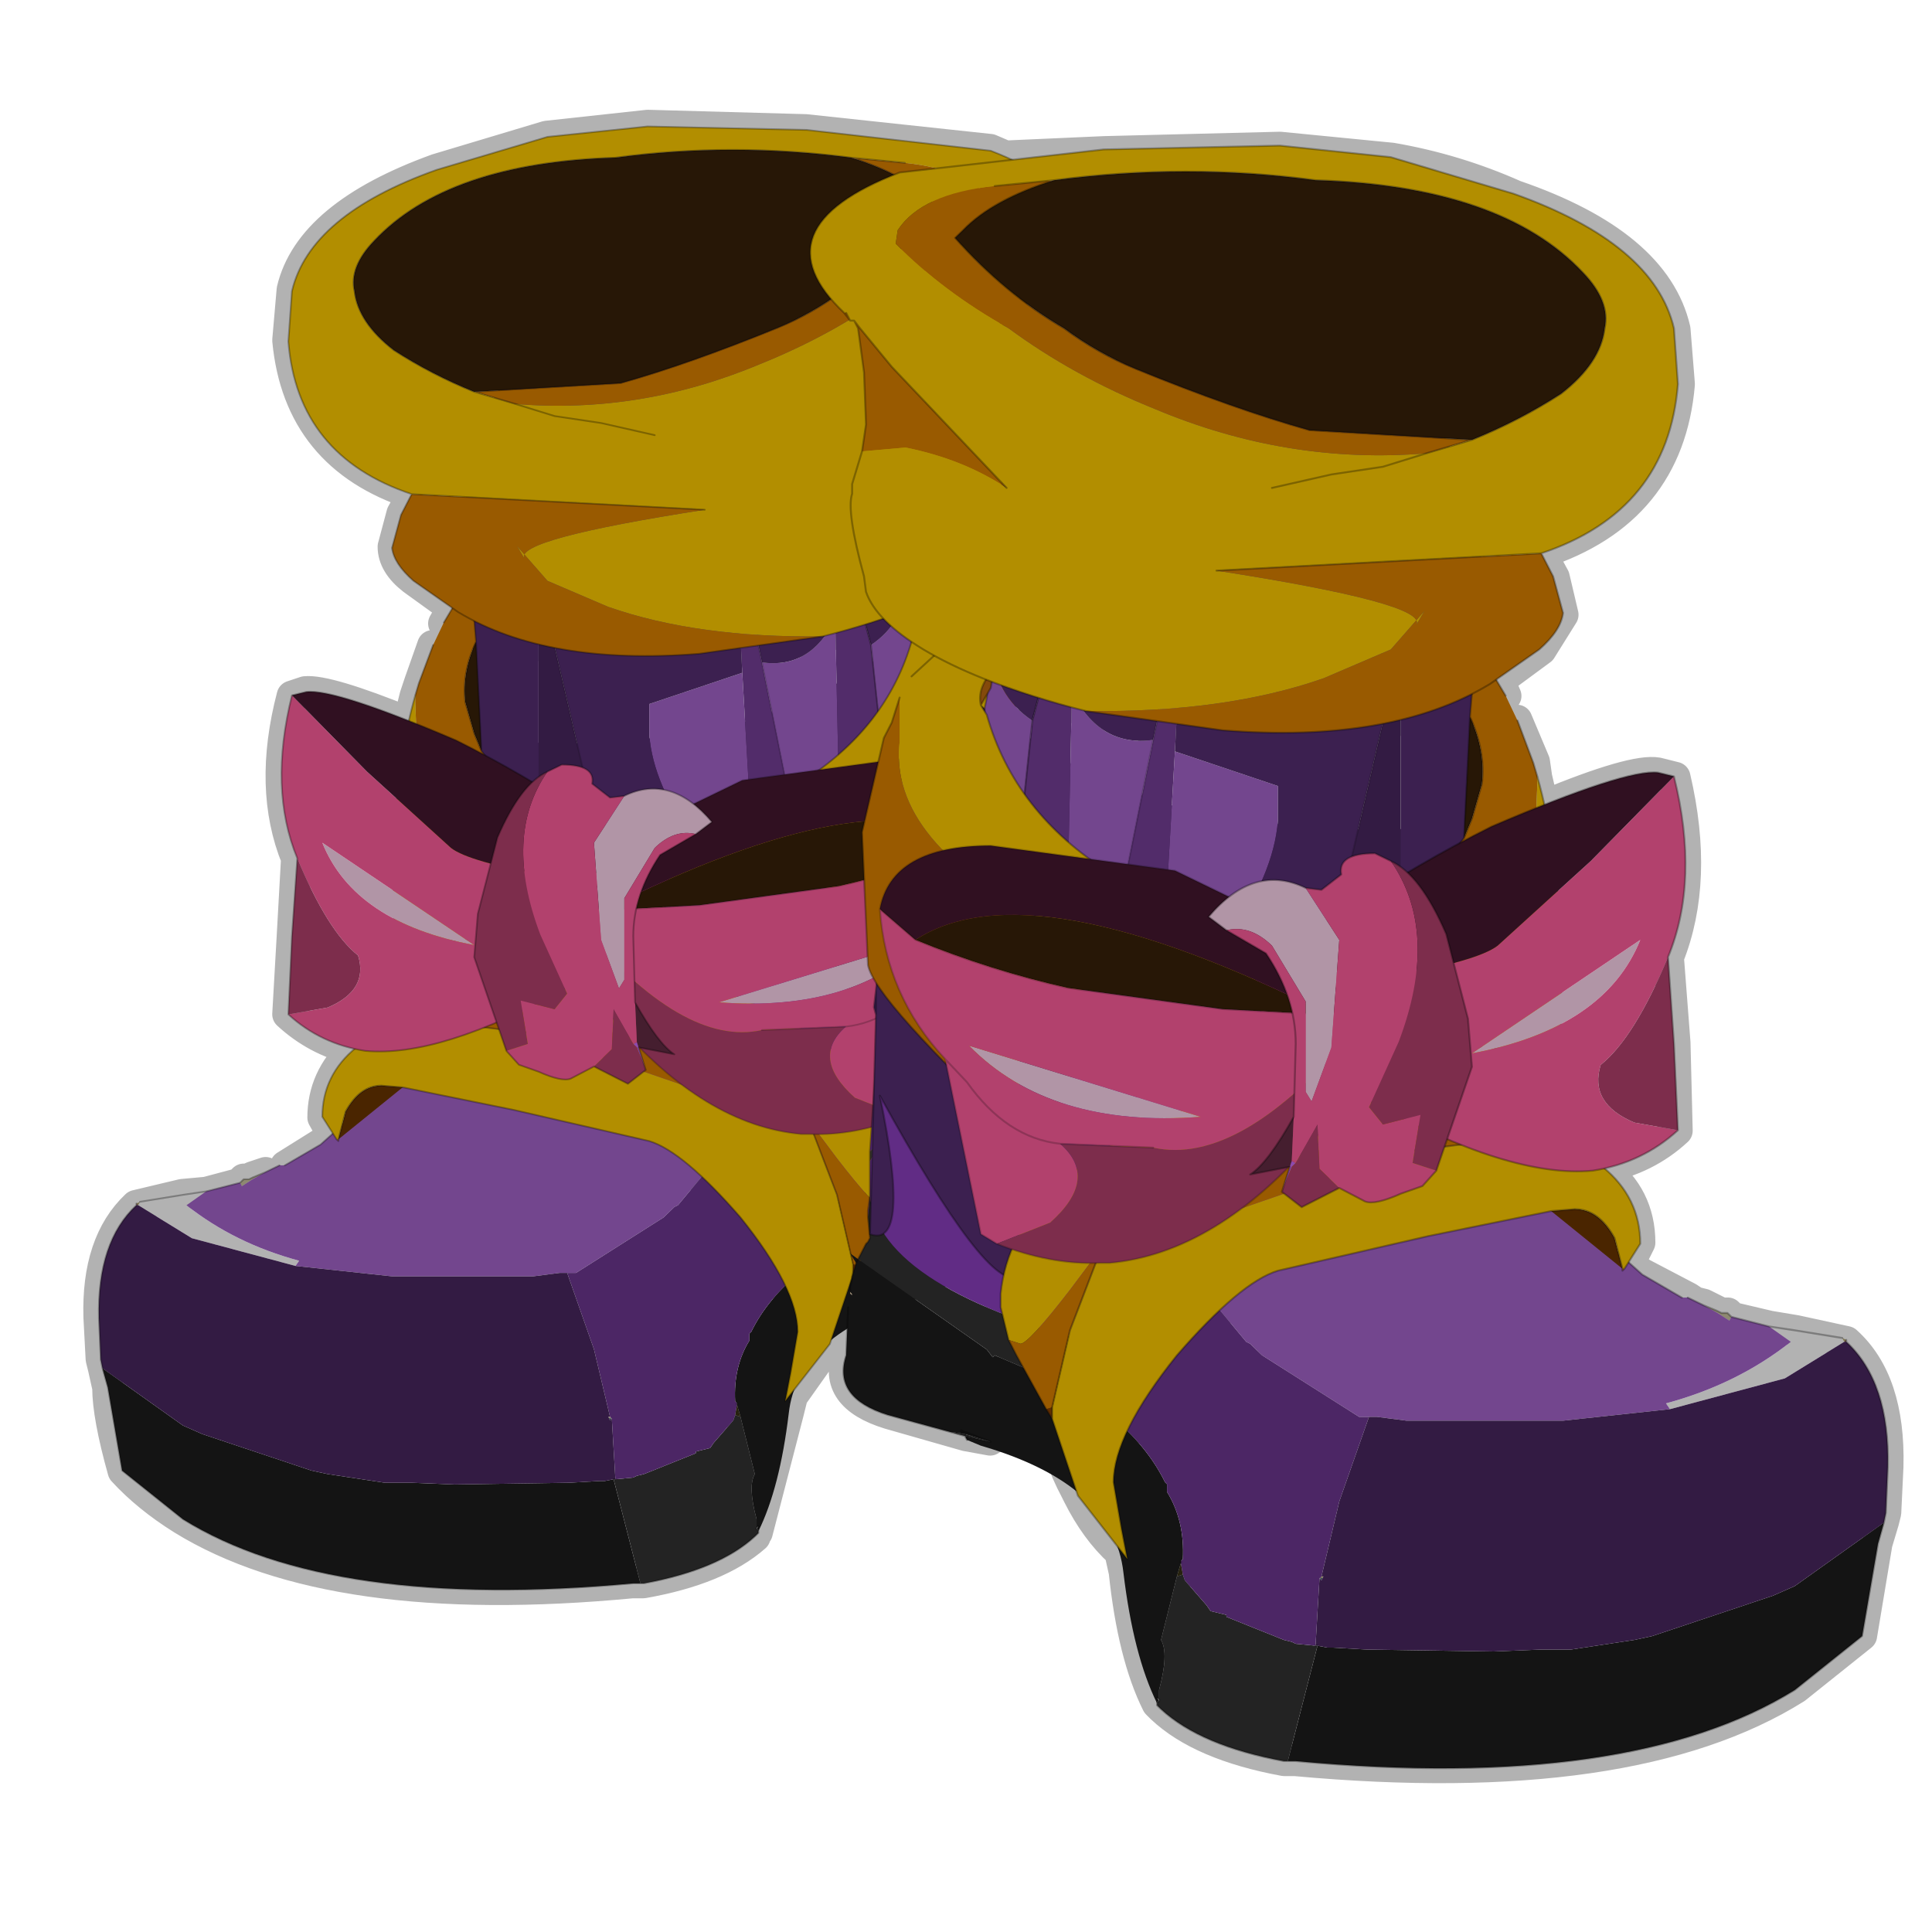 <?xml version="1.0" encoding="UTF-8" standalone="no"?>
<svg xmlns:xlink="http://www.w3.org/1999/xlink" height="440.0px" width="440.0px" xmlns="http://www.w3.org/2000/svg">
  <g transform="matrix(10.0, 0.0, 0.0, 10.0, 0.0, 0.0)">
    <use height="44.0" transform="matrix(1.0, 0.0, 0.0, 1.0, 0.0, 0.0)" width="44.0" xlink:href="#shape0"/>
    <use height="42.25" transform="matrix(0.814, 0.0, 0.0, 0.79, 2.253, 2.84)" width="27.2" xlink:href="#sprite0"/>
    <use height="42.25" transform="matrix(-0.902, 0.0, 0.0, 0.876, 42.994, 3.272)" width="27.2" xlink:href="#sprite0"/>
  </g>
  <defs>
    <g id="shape0" transform="matrix(1.0, 0.0, 0.0, 1.0, 0.0, 0.0)">
      <path d="M44.0 44.0 L0.0 44.0 0.0 0.0 44.0 0.0 44.0 44.0" fill="#43adca" fill-opacity="0.0" fill-rule="evenodd" stroke="none"/>
      <path d="M22.7 4.25 L23.95 4.15 24.05 4.15 Q27.05 3.75 30.0 4.15 34.2 4.25 36.05 6.25 36.7 6.9 36.55 7.5 36.45 8.3 35.55 9.0 34.65 9.6 33.55 10.05 L33.05 10.2 32.5 10.35 31.5 10.65 30.35 10.85 29.0 11.15 M24.05 4.15 L23.95 4.2 Q23.2 4.4 22.65 4.75 L21.95 5.25 21.8 5.45 21.9 5.55 23.25 6.8 23.35 6.9 24.25 7.5 25.9 8.4 26.4 8.6 27.0 8.85 29.85 9.8 33.0 10.1 33.55 10.05 M22.95 11.15 L21.35 9.4 21.1 9.1 20.35 8.4 19.6 7.5 19.5 7.3 19.55 7.5 19.7 8.5 19.75 9.7 19.65 10.3 19.45 11.05 19.45 11.25 Q19.3 11.65 19.7 13.15 L19.75 13.5 20.1 14.1 20.3 14.3 20.75 14.6 21.05 14.8 21.25 14.9 22.4 15.45 22.45 15.5 22.6 15.55 22.8 15.6 23.65 15.9 24.4 16.1 24.7 16.2 24.75 16.2 26.35 16.5 26.8 16.55 27.85 16.65 31.5 16.5 31.9 16.4 33.55 15.85 33.95 15.6 34.15 15.5 35.1 14.8 35.6 14.0 35.4 13.15 35.1 12.6 33.75 12.95 Q31.9 13.15 27.75 13.0 M10.1 14.2 L10.3 13.85 9.4 13.2 Q8.95 12.85 8.95 12.45 L9.15 11.7 9.4 11.25 Q6.8 10.4 6.55 7.75 L6.65 6.6 Q7.05 4.9 9.95 3.85 L12.45 3.1 14.75 2.85 18.35 2.95 22.55 3.4 22.9 3.55 25.15 3.45 29.15 3.35 31.7 3.6 Q33.15 3.85 34.5 4.45 37.7 5.55 38.15 7.5 L38.25 8.75 Q38.0 11.65 35.1 12.6 M37.75 17.6 Q37.2 17.5 35.15 18.35 L35.0 18.4 34.0 18.8 33.35 19.15 32.1 19.9 32.95 21.2 33.25 21.95 33.45 23.15 33.5 24.3 33.0 25.95 33.25 26.05 Q35.05 26.75 36.3 26.65 L36.5 26.6 Q37.5 26.4 38.2 25.75 L38.15 23.75 38.0 21.8 Q38.7 20.05 38.15 17.7 L37.75 17.6 M35.15 18.35 L35.0 17.7 34.95 17.35 34.55 16.4 M33.55 15.85 L33.5 16.3 33.6 16.45 Q33.85 17.15 33.75 17.85 L33.55 18.65 33.4 19.05 33.35 19.1 33.35 19.15 M34.3 15.85 L34.15 15.5 M33.5 16.3 L33.35 19.1 M33.0 25.95 L32.95 26.1 33.05 26.05 33.25 26.05 M32.1 19.9 L31.9 19.75 31.7 19.6 31.35 19.4 30.85 19.5 Q30.45 19.6 30.5 19.85 L30.1 20.2 29.75 20.2 28.75 20.05 Q28.35 20.1 27.95 20.4 L27.5 20.85 27.9 21.2 28.8 21.75 29.3 22.65 29.45 23.1 29.55 23.75 29.6 24.8 29.5 25.4 28.45 26.7 29.35 26.55 29.3 26.95 29.3 27.05 29.25 27.1 29.35 27.15 29.7 27.45 30.5 27.0 31.1 27.35 31.9 27.15 32.4 26.95 32.7 26.65 32.95 26.1 M26.8 35.9 L26.45 37.35 26.4 38.45 26.4 38.7 26.4 38.75 26.35 38.75 26.35 38.8 26.45 38.9 Q27.35 39.75 29.25 40.1 L29.35 40.1 29.5 40.1 Q37.15 40.8 40.9 38.45 L42.4 37.25 42.75 35.15 42.9 34.65 42.95 34.45 43.0 33.4 Q43.05 31.45 42.05 30.55 L40.9 30.3 40.3 30.2 39.45 30.0 39.35 29.9 39.2 29.9 39.1 29.85 38.8 29.7 38.6 29.65 38.45 29.55 37.4 29.0 37.1 28.8 37.0 28.9 36.95 28.95 36.95 28.9 36.95 28.7 36.75 28.2 Q36.4 27.6 35.85 27.55 L35.35 27.6 32.55 28.15 29.1 28.95 Q28.55 29.1 27.75 29.9 L26.8 30.9 25.7 32.55 Q25.35 33.25 25.35 33.8 L25.55 34.85 25.7 35.5 25.5 35.35 25.6 35.8 Q25.8 37.7 26.35 38.8 M36.5 26.6 Q37.35 27.25 37.35 28.3 L37.1 28.8 M14.9 9.9 L13.7 9.65 12.65 9.45 11.75 9.2 11.25 9.05 10.8 8.9 8.95 7.95 Q8.15 7.35 8.1 6.6 7.95 6.05 8.55 5.5 10.2 3.7 14.0 3.6 16.65 3.25 19.4 3.6 L20.65 3.9 21.1 3.8 22.9 3.55 M19.4 3.6 L20.4 4.0 20.5 3.95 20.65 3.9 M19.4 7.3 L19.35 7.25 19.4 7.3 19.5 7.3 M20.4 4.0 Q17.55 5.1 18.95 6.8 L19.25 7.15 19.35 7.25 M18.95 6.8 L17.7 7.45 17.2 7.65 16.7 7.85 14.15 8.7 11.3 8.95 10.8 8.9 M12.25 14.7 L10.8 14.15 10.85 14.6 10.95 16.7 10.95 17.1 11.0 17.15 12.15 17.8 12.25 17.75 12.45 17.6 Q12.6 17.4 12.8 17.45 L13.25 17.5 12.65 14.75 12.25 14.7 M12.65 14.75 L15.95 14.9 16.9 14.85 17.3 14.8 18.75 14.5 18.8 14.5 19.0 14.45 19.75 14.25 20.1 14.1 M17.3 14.8 L17.85 17.55 18.9 17.4 19.1 17.2 20.0 16.2 19.85 14.7 19.75 14.25 M21.25 14.9 L20.75 15.4 M20.5 15.9 L20.3 16.45 20.15 16.8 20.05 17.25 20.5 17.25 20.7 17.25 Q22.7 17.25 22.95 18.55 L22.9 19.25 24.6 19.4 24.35 19.2 23.35 18.05 Q22.75 17.25 22.5 16.25 L22.45 16.2 22.35 16.05 22.45 15.5 M17.35 23.45 L18.5 23.6 19.25 23.4 19.4 23.4 19.95 23.2 20.4 22.95 20.6 22.75 20.3 22.05 20.2 21.65 20.05 20.7 Q20.15 20.15 20.5 19.85 L19.6 20.1 19.1 20.2 18.85 20.25 15.9 20.6 15.15 20.7 14.5 20.75 14.4 21.35 14.4 22.3 14.5 22.85 15.3 24.0 14.55 23.85 15.5 24.7 Q16.85 25.7 18.25 25.85 L18.45 25.85 18.5 25.85 18.6 25.85 19.85 25.65 19.9 25.65 20.2 25.6 20.4 25.55 20.55 25.45 Q20.65 25.4 20.9 25.25 L21.2 23.85 21.2 23.7 20.6 22.75 M20.5 19.85 Q21.0 19.35 22.1 19.3 L22.25 19.2 22.95 18.55 M20.05 17.25 L18.9 17.4 M17.85 17.55 L17.05 17.75 16.9 17.75 15.8 18.3 16.2 18.7 15.85 19.0 Q15.5 19.1 15.05 19.5 L14.6 20.3 14.5 20.75 M13.25 17.5 L13.55 17.85 13.9 18.15 14.25 18.1 15.1 18.0 Q15.45 18.05 15.8 18.3 M14.55 23.85 L14.7 24.4 14.3 24.7 13.55 24.3 13.0 24.55 12.25 24.4 Q11.8 24.3 11.8 24.2 L11.55 23.95 11.35 23.45 11.2 23.4 11.1 23.4 Q9.45 24.05 8.3 23.95 L8.05 23.9 Q7.35 24.55 7.35 25.45 L7.6 25.9 7.65 25.95 7.7 25.95 7.7 25.8 7.85 25.3 Q8.2 24.75 8.7 24.75 L9.15 24.75 11.7 25.25 14.8 26.0 16.05 26.9 16.85 27.75 17.9 29.3 18.15 30.35 18.0 31.3 17.9 31.9 18.05 31.8 18.9 30.6 19.0 30.5 19.3 29.75 19.35 29.45 M20.05 20.7 L20.85 21.4 20.9 21.45 21.05 21.5 21.6 21.7 24.35 22.5 24.65 22.55 27.85 22.95 28.7 23.05 29.45 23.1 M26.25 26.1 L25.05 26.25 24.15 26.05 24.0 26.05 23.4 25.85 22.9 25.55 22.25 24.9 22.05 24.65 21.55 24.1 21.6 24.25 22.35 28.1 22.7 28.3 23.1 28.45 24.85 28.75 25.0 28.75 25.05 28.75 25.3 28.75 Q26.8 28.6 28.25 27.55 L29.35 26.55 M19.85 25.65 L19.8 26.2 19.8 26.25 19.8 26.45 19.8 26.55 19.8 27.2 19.8 27.3 19.8 27.55 19.8 27.7 19.8 28.1 19.85 27.4 19.85 26.4 19.85 26.15 19.9 25.65 M21.2 23.85 L21.6 24.25 M21.55 24.1 L21.2 23.7 M30.85 19.5 L31.5 16.5 M22.5 15.8 L22.35 16.05 22.45 16.15 22.45 16.1 22.5 15.9 22.5 15.8 22.55 15.65 22.6 15.55 M22.45 16.2 L22.45 16.15 M23.35 18.05 L23.5 16.4 23.65 15.9 M22.1 19.3 L22.55 19.25 22.9 19.25 M26.35 16.5 L25.75 19.6 26.65 19.8 26.75 19.8 27.95 20.4 M24.6 19.4 L25.75 19.6 M20.0 16.2 L20.75 14.6 M10.8 14.15 L10.45 13.95 10.3 13.85 M9.4 11.25 L10.65 11.55 Q12.25 11.75 16.05 11.6 M9.85 14.7 L9.55 15.55 9.45 15.85 9.3 16.45 9.45 16.5 10.4 16.85 11.0 17.15 M10.85 14.6 L10.8 14.8 Q10.5 15.4 10.6 16.0 L10.8 16.7 10.95 17.1 M11.1 23.4 L11.3 23.3 10.8 21.8 10.85 20.8 11.1 19.65 11.3 19.0 12.15 17.8 M8.05 23.9 Q7.2 23.7 6.55 23.1 L6.65 21.35 6.75 19.55 Q6.1 17.95 6.65 15.85 L6.95 15.75 Q7.45 15.7 9.3 16.45 M18.05 31.8 L17.95 32.2 17.25 34.9 17.2 34.95 17.2 35.0 Q16.35 35.75 14.65 36.05 L14.6 36.05 14.4 36.05 Q7.55 36.7 4.15 34.6 3.35 34.1 2.8 33.5 2.45 32.25 2.45 31.6 L2.35 31.15 2.3 30.95 2.25 30.0 Q2.2 28.3 3.1 27.45 L4.15 27.2 4.7 27.15 5.45 26.95 5.55 26.85 5.65 26.85 5.75 26.8 6.05 26.7 M11.35 23.45 L11.3 23.3 M6.5 26.55 L7.3 26.05 7.6 25.9 M20.4 25.55 Q22.15 28.6 22.9 29.05 L23.1 28.45 M25.5 35.35 Q24.95 34.85 24.55 34.05 L24.5 33.95 Q24.05 33.1 23.95 32.35 L23.85 32.05 23.25 31.1 23.15 30.9 22.95 30.55 22.8 29.9 22.8 29.8 22.8 29.5 22.9 29.05 M23.95 32.35 L23.95 32.05 24.05 31.4 Q24.1 30.9 24.3 30.45 L24.35 30.3 25.0 28.75 M26.4 38.7 L26.35 38.65 26.4 38.75 M20.2 25.6 Q20.55 27.75 20.15 28.1 L19.8 28.1 19.8 28.2 19.8 28.25 19.75 28.3 19.55 28.65 19.5 28.75 19.5 28.85 19.4 29.05 19.4 28.8 19.4 28.65 19.35 28.25 19.1 27.35 19.05 27.2 18.5 25.85 M19.3 29.75 L19.35 30.25 19.3 30.85 Q18.95 31.8 20.25 32.2 L21.65 32.6 22.0 32.7 22.0 32.65 21.9 32.6 21.9 32.55 22.55 32.8 22.0 32.7 M17.2 34.85 L17.25 34.75 17.2 34.8 17.2 34.85 17.25 34.85 17.25 34.9 M16.85 32.25 L17.2 33.55 Q17.0 33.85 17.2 34.6 L17.2 34.8" fill="none" stroke="#000000" stroke-linecap="round" stroke-linejoin="round" stroke-opacity="0.302" stroke-width="0.7"/>
    </g>
    <g id="sprite0" transform="matrix(1.0, 0.0, 0.0, 1.0, 15.3, 27.1)">
      <use height="42.25" transform="matrix(1.0, 0.0, 0.0, 1.0, -15.3, -27.1)" width="27.2" xlink:href="#shape1"/>
    </g>
    <g id="shape1" transform="matrix(1.0, 0.0, 0.0, 1.0, 15.3, 27.1)">
      <path d="M3.9 -3.85 L4.0 -3.85 3.85 -3.4 3.9 -3.85 M10.4 -0.9 L10.4 -0.85 10.4 -0.65 10.05 -1.25 10.4 -0.9 M6.45 4.75 L6.4 4.75 6.25 4.8 6.45 4.7 6.45 4.75 M-1.0 10.15 L-0.95 10.2 -1.0 10.2 -1.0 10.15" fill="#3e3a35" fill-rule="evenodd" stroke="none"/>
      <path d="M-4.35 -4.1 L-4.5 -4.05 -4.55 -4.15 -4.35 -4.1" fill="#1c3c48" fill-rule="evenodd" stroke="none"/>
      <path d="M10.9 2.75 L10.9 2.8 10.85 2.85 10.85 2.8 10.9 2.75" fill="#a5957e" fill-rule="evenodd" stroke="none"/>
      <path d="M10.7 1.9 L10.9 1.75 10.75 2.0 10.85 2.35 10.85 2.4 10.9 2.6 10.9 2.7 10.9 2.75 10.85 2.8 10.85 2.85 10.9 2.8 10.9 2.95 10.9 3.0 10.95 3.15 11.0 4.4 Q11.35 5.5 9.95 5.95 L8.35 6.4 8.3 6.4 8.0 6.45 8.1 6.4 8.1 6.35 7.35 6.65 8.1 6.35 8.1 6.4 8.0 6.45 7.35 6.65 8.0 6.5 7.95 6.6 7.6 6.75 Q4.25 7.75 4.0 10.05 3.75 12.2 3.15 13.45 L3.15 13.4 3.1 13.4 3.15 13.3 3.1 13.35 3.1 13.1 Q2.85 12.15 3.05 11.8 L2.65 10.15 2.55 9.8 2.55 9.75 2.5 9.7 Q2.45 8.7 2.9 7.95 L2.9 7.75 2.95 7.7 Q3.4 6.75 4.35 5.95 L4.4 5.9 Q5.05 5.35 6.05 4.85 L6.25 4.8 6.4 4.75 6.45 4.75 7.25 4.4 7.3 4.45 7.45 4.25 10.7 1.9 10.75 2.0 10.7 1.9 M-0.15 14.95 L-0.35 14.95 Q-8.8 15.75 -12.95 13.1 L-14.65 11.7 -15.05 9.3 -15.2 8.75 -12.95 10.4 -12.4 10.65 -9.35 11.7 -8.9 11.8 -7.3 12.05 -6.55 12.05 -5.35 12.1 -2.15 12.05 -1.3 12.0 -1.15 12.0 -0.9 11.95 -0.15 14.95" fill="#141414" fill-rule="evenodd" stroke="none"/>
      <path d="M2.55 9.8 L2.65 10.15 2.5 10.1 2.55 9.8" fill="#27220e" fill-rule="evenodd" stroke="none"/>
      <path d="M10.45 0.8 L10.4 1.35 10.45 1.45 10.5 1.5 10.7 1.9 7.45 4.25 7.3 4.45 7.25 4.4 6.45 4.75 6.45 4.7 6.25 4.8 6.05 4.85 Q5.05 5.35 4.4 5.9 L4.2 4.25 4.3 4.2 Q10.15 2.7 10.4 0.25 L10.45 0.8 M8.35 6.4 L8.0 6.5 8.0 6.45 8.0 6.5 7.35 6.65 8.0 6.45 8.3 6.4 8.35 6.4 M3.15 13.45 L3.15 13.5 3.1 13.55 3.05 13.6 Q2.05 14.55 -0.05 14.95 L-0.15 14.95 -0.9 11.95 -0.85 11.95 -0.35 11.9 -0.25 11.85 -0.05 11.8 1.4 11.2 1.4 11.15 1.8 11.05 1.9 10.9 2.45 10.25 2.5 10.1 2.65 10.15 3.05 11.8 Q2.85 12.15 3.1 13.1 L3.1 13.35 3.1 13.4 3.15 13.4 3.15 13.45" fill="#232323" fill-rule="evenodd" stroke="none"/>
      <path d="M-4.5 -4.05 L-4.55 -4.1 -4.55 -4.15 -4.5 -4.05" fill="#8e0000" fill-rule="evenodd" stroke="none"/>
      <path d="M-11.35 3.4 L-11.25 3.3 -11.1 3.3 -11.0 3.25 -10.65 3.1 -11.0 3.3 -11.3 3.5 -11.35 3.4" fill="#8e8971" fill-rule="evenodd" stroke="none"/>
      <path d="M-14.15 3.95 L-12.95 3.75 -12.3 3.65 -12.85 4.05 Q-11.5 5.15 -9.7 5.65 L-9.8 5.8 -12.7 5.0 -14.2 4.05 -14.15 3.95" fill="#b2b2b2" fill-rule="evenodd" stroke="none"/>
      <path d="M-1.05 10.15 L-1.0 10.15 -1.0 10.2 -1.05 10.15" fill="#a89962" fill-rule="evenodd" stroke="none"/>
      <path d="M-0.95 10.2 L-1.0 10.25 -1.05 10.15 -1.0 10.2 -0.95 10.2" fill="#203138" fill-rule="evenodd" stroke="none"/>
      <path d="M-14.25 4.05 L-14.25 4.0 -14.2 4.05 -14.25 4.05" fill="#5a3023" fill-rule="evenodd" stroke="none"/>
      <path d="M-14.25 4.0 L-14.15 3.95 -14.2 4.05 -14.25 4.0" fill="#7e7551" fill-rule="evenodd" stroke="none"/>
      <path d="M-12.3 3.65 L-11.35 3.4 -11.3 3.5 -11.0 3.3 -10.65 3.1 -10.45 3.0 -10.25 2.9 -10.1 2.9 -9.1 2.3 -7.8 1.1 -6.5 -0.55 -6.25 -0.75 Q-5.9 -1.0 -4.35 -4.1 L-4.55 -4.15 -4.25 -5.7 -4.6 -7.2 -1.7 -5.85 4.25 -6.25 2.95 1.8 2.9 1.7 2.8 1.7 0.9 4.05 0.8 4.1 0.5 4.4 -1.95 6.0 -2.2 6.0 -2.4 6.0 -3.15 6.1 -7.1 6.1 -9.8 5.8 -9.7 5.65 Q-11.5 5.15 -12.85 4.05 L-12.3 3.65" fill="#73468e" fill-rule="evenodd" stroke="none"/>
      <path d="M2.95 1.8 L4.3 4.2 4.2 4.25 4.4 5.9 4.35 5.95 Q3.4 6.75 2.95 7.7 L2.9 7.75 2.9 7.95 Q2.45 8.7 2.5 9.7 L2.55 9.75 2.55 9.8 2.5 10.1 2.45 10.25 1.9 10.9 1.8 11.05 1.4 11.15 1.4 11.2 -0.05 11.8 -0.25 11.85 -0.35 11.9 -0.85 11.95 -0.95 10.2 -1.0 10.15 -1.45 8.2 -2.2 6.0 -1.95 6.0 0.5 4.4 0.8 4.1 0.9 4.05 2.8 1.7 2.9 1.7 2.95 1.8" fill="#4c2665" fill-rule="evenodd" stroke="none"/>
      <path d="M-15.2 8.75 L-15.25 8.5 -15.3 7.3 Q-15.35 5.1 -14.25 4.05 L-14.2 4.05 -12.7 5.0 -9.8 5.8 -7.1 6.1 -3.15 6.1 -2.4 6.0 -2.2 6.0 -1.45 8.2 -1.0 10.15 -1.05 10.15 -1.0 10.25 -0.95 10.2 -0.85 11.95 -0.9 11.95 -1.15 12.0 -1.3 12.0 -2.15 12.05 -5.35 12.1 -6.55 12.05 -7.3 12.05 -8.9 11.8 -9.35 11.7 -12.4 10.65 -12.95 10.4 -15.2 8.75" fill="#331b43" fill-rule="evenodd" stroke="none"/>
      <path d="M3.9 -3.85 L3.85 -3.4 4.0 -3.85 3.9 -3.85 M4.25 -6.25 Q8.75 -8.4 9.3 -7.75 L9.4 -7.5 10.2 -3.85 10.4 -0.9 10.05 -1.25 10.4 -0.65 10.4 -0.5 10.4 0.25 10.45 0.65 10.45 0.8 10.4 0.25 Q10.15 2.7 4.3 4.2 L2.95 1.8 4.25 -6.25" fill="#612c85" fill-rule="evenodd" stroke="none"/>
      <path d="M9.3 -7.75 L8.85 -8.8 8.25 -9.95 M9.3 -7.75 L9.4 -7.5 10.2 -3.85 10.4 -0.9 10.4 -0.85 10.4 -0.65 10.4 -0.5 10.4 0.25 10.45 0.65 10.45 0.8 10.4 1.35 10.45 1.45 10.5 1.5 10.7 1.9 M10.75 2.0 L10.85 2.35 10.85 2.4 10.9 2.6 10.9 2.7 M10.95 3.15 L11.0 4.4 Q11.35 5.5 9.95 5.95 L8.35 6.4 8.0 6.5 7.95 6.6 M3.15 13.45 L3.15 13.5 3.1 13.55 3.05 13.6 Q2.05 14.55 -0.05 14.95 L-0.15 14.95 -0.35 14.95 Q-8.8 15.75 -12.95 13.1 L-14.65 11.7 -15.05 9.3 -15.2 8.75 -15.25 8.5 -15.3 7.3 Q-15.35 5.1 -14.25 4.05 L-14.25 4.0 M-14.15 3.95 L-12.95 3.75 -12.3 3.65 -11.35 3.4 -11.25 3.3 -11.1 3.3 -11.0 3.25 -10.65 3.1 -10.45 3.0 -10.25 2.9 M-10.1 2.9 L-9.1 2.3 -7.8 1.1 -6.5 -0.55 -6.25 -0.75 Q-5.9 -1.0 -4.35 -4.1 M-4.55 -4.1 L-4.55 -4.15 -4.25 -5.7 -4.6 -7.2 M10.75 2.0 L10.7 1.9 M2.55 9.75 L2.55 9.8 M3.1 13.35 L3.15 13.3 3.1 13.4 3.15 13.4 3.15 13.45 M-0.85 11.95 L-0.9 11.95 M8.0 6.45 L8.0 6.5 7.35 6.65 8.1 6.35 8.1 6.4 8.0 6.45 M3.1 13.35 L3.1 13.4" fill="none" stroke="#000000" stroke-linecap="round" stroke-linejoin="round" stroke-opacity="0.302" stroke-width="0.05"/>
      <path d="M2.8 -9.95 L3.2 -10.05 4.4 -10.45 5.55 -11.1 7.3 -12.25 Q8.5 -13.2 8.75 -12.8 L9.15 -11.95 9.3 -11.55 9.85 -9.75 9.9 -9.35 10.1 -7.65 10.1 -6.6 10.1 -6.45 10.25 -5.1 10.25 -4.45 10.25 -5.1 10.3 -4.65 10.25 -4.45 10.4 1.25 Q9.35 1.65 10.15 -2.35 7.4 2.8 6.65 2.35 L5.85 1.65 Q5.75 1.4 5.4 1.65 L4.95 1.85 5.1 1.55 5.8 -0.35 5.7 -0.3 Q5.95 -1.45 5.4 -2.7 L3.65 -4.6 Q-2.65 -2.9 -4.1 -5.7 L-4.2 -6.3 -4.4 -7.0 Q-4.75 -7.85 -4.7 -8.25 L-4.75 -8.35 -4.5 -9.4 -4.5 -9.5 -4.35 -9.45 -3.95 -9.4 -2.75 -9.25 -0.85 -9.3 1.35 -9.55 2.8 -9.9 2.8 -9.95" fill="#3c2050" fill-rule="evenodd" stroke="none"/>
      <path d="M10.25 -5.1 L10.1 -6.45 10.1 -6.6 10.1 -7.65 9.9 -9.35 9.85 -9.75 9.3 -11.55 9.15 -11.95 8.75 -12.8 Q8.5 -13.2 7.3 -12.25 L5.55 -11.1 4.4 -10.45 3.2 -10.05 2.8 -9.95 M-4.5 -9.5 L-4.5 -9.4 -4.75 -8.35 -4.7 -8.25 Q-4.75 -7.85 -4.4 -7.0 L-4.2 -6.3 -4.1 -5.7 M4.95 1.85 L5.4 1.65 Q5.75 1.4 5.85 1.65 L6.65 2.35 Q7.4 2.8 10.15 -2.35 9.35 1.65 10.4 1.25 L10.25 -4.45 10.25 -5.1 10.1 -6.6 M10.25 -4.45 L10.3 -4.65 10.25 -5.1 Z" fill="none" stroke="#000000" stroke-linecap="round" stroke-linejoin="round" stroke-opacity="0.302" stroke-width="0.05"/>
      <path d="M7.25 -21.75 L7.15 -21.9 7.25 -21.9 7.25 -21.75" fill="#27220e" fill-rule="evenodd" stroke="none"/>
      <path d="M7.5 -23.7 L8.0 -24.9 7.7 -24.0 7.5 -23.7" fill="#8e8e8e" fill-rule="evenodd" stroke="none"/>
      <path d="M6.3 -12.1 Q7.25 -12.75 7.35 -14.05 L7.45 -12.7 7.5 -12.45 Q7.6 -10.6 6.6 -9.2 L6.3 -12.1 M5.3 -12.85 L5.4 -8.0 4.1 -7.25 3.25 -11.6 Q4.6 -11.4 5.3 -12.85 M1.4 -6.35 Q0.2 -8.1 0.1 -9.5 L0.1 -10.4 2.7 -11.3 2.95 -6.8 1.55 -6.35 1.4 -6.35" fill="#73468e" fill-rule="evenodd" stroke="none"/>
      <path d="M5.2 -16.4 L6.3 -12.1 6.6 -9.2 5.4 -8.0 5.3 -12.85 5.2 -16.4 M2.7 -11.3 L2.5 -15.3 3.25 -11.6 4.1 -7.25 4.05 -7.25 3.3 -6.9 2.95 -6.8 2.7 -11.3" fill="#522c6a" fill-rule="evenodd" stroke="none"/>
      <path d="M6.75 -23.0 L7.25 -21.9 7.15 -21.9 7.25 -21.75 7.25 -21.7 7.05 -18.65 7.35 -14.05 Q7.25 -12.75 6.3 -12.1 L5.2 -16.4 5.3 -22.05 5.2 -16.4 5.3 -12.85 Q4.6 -11.4 3.25 -11.6 L2.5 -15.3 2.55 -15.3 2.45 -20.8 3.3 -21.1 Q4.35 -21.5 5.3 -22.05 L6.25 -22.65 6.75 -23.0 M-5.5 -17.05 L-3.6 -20.35 -3.55 -20.55 0.7 -20.45 2.45 -20.8 2.55 -15.3 2.5 -15.3 2.7 -11.3 0.1 -10.4 0.1 -9.5 Q0.2 -8.1 1.4 -6.35 L0.55 -6.35 0.55 -6.3 0.0 -6.15 -1.2 -6.05 -3.0 -14.05 -3.0 -6.2 -4.45 -6.65 -4.7 -6.75 Q-4.4 -10.25 -5.3 -15.15 -4.65 -16.6 -5.5 -17.05" fill="#3c2050" fill-rule="evenodd" stroke="none"/>
      <path d="M-1.2 -6.05 L-3.0 -6.2 -3.0 -14.05 -1.2 -6.05" fill="#331b43" fill-rule="evenodd" stroke="none"/>
      <path d="M7.25 -21.9 L6.75 -23.0 7.5 -23.7 M5.2 -16.4 L6.3 -12.1 M7.35 -14.05 L7.05 -18.65 7.25 -21.7 7.25 -21.75 M7.25 -21.9 L7.25 -21.75 M6.6 -9.2 Q7.6 -10.6 7.5 -12.45 L7.45 -12.7 7.35 -14.05 M5.4 -8.0 L6.6 -9.2 6.3 -12.1 M-4.7 -6.75 Q-4.4 -10.25 -5.3 -15.15 -4.65 -16.6 -5.5 -17.05 M2.95 -6.8 L3.3 -6.9 4.05 -7.25 M1.55 -6.35 L2.95 -6.8 M4.1 -7.25 L5.4 -8.0" fill="none" stroke="#000000" stroke-linecap="round" stroke-linejoin="round" stroke-opacity="0.302" stroke-width="0.05"/>
      <path d="M5.3 -22.05 L5.2 -16.4 M2.5 -15.3 L2.55 -15.3 2.45 -20.8 M2.5 -15.3 L3.25 -11.6 M4.05 -7.25 L4.1 -7.25 3.25 -11.6 M-1.2 -6.05 L-3.0 -14.05" fill="none" stroke="#000000" stroke-linecap="round" stroke-linejoin="round" stroke-opacity="0.153" stroke-width="0.05"/>
      <path d="M7.6 -12.5 L7.35 -12.95 7.3 -13.25 7.3 -13.4 Q7.7 -12.95 7.6 -12.5" fill="#844a0b" fill-rule="evenodd" stroke="none"/>
      <path d="M-4.75 -12.2 L-4.6 -9.05 -4.8 -9.55 -5.05 -10.45 Q-5.15 -11.3 -4.75 -12.2" fill="#271706" fill-rule="evenodd" stroke="none"/>
      <path d="M9.65 -12.7 L9.85 -12.05 10.05 -11.65 10.6 -9.2 10.45 -5.75 Q10.3 -4.85 6.4 -1.1 7.45 -5.5 3.8 -5.15 L2.35 -4.85 -3.9 -5.0 -4.65 -5.55 -2.95 -5.15 -0.8 -4.95 Q2.25 -4.95 5.85 -6.8 9.95 -8.95 9.65 -11.55 L9.65 -12.7 M-6.45 -10.65 L-6.35 -11.0 -5.95 -12.1 -5.65 -12.75 -4.9 -14.05 -4.75 -12.2 Q-5.15 -11.3 -5.05 -10.45 L-4.8 -9.55 -4.6 -9.05 -3.8 -7.95 Q-3.0 -7.0 -2.2 -6.7 L-1.2 -6.2 -3.95 -6.35 -4.25 -6.45 Q-6.05 -7.1 -6.35 -7.85 L-6.45 -10.45 -6.45 -10.65" fill="#995a00" fill-rule="evenodd" stroke="none"/>
      <path d="M7.3 -13.4 L7.35 -14.6 8.4 -14.15 9.35 -13.25 9.65 -12.7 9.65 -11.55 Q9.95 -8.95 5.85 -6.8 2.25 -4.95 -0.8 -4.95 L-2.95 -5.15 -4.65 -5.55 -3.9 -5.0 Q-3.8 -3.95 -4.9 -2.5 L-6.6 -0.45 -6.9 -2.0 Q-7.4 -7.15 -6.45 -10.65 L-6.45 -10.45 -6.35 -7.85 Q-6.05 -7.1 -4.25 -6.45 L-3.95 -6.35 -1.2 -6.2 Q1.8 -6.35 4.35 -8.15 6.75 -9.7 7.45 -12.25 L7.6 -12.5 Q7.7 -12.95 7.3 -13.4" fill="#b28e00" fill-rule="evenodd" stroke="none"/>
      <path d="M7.3 -13.4 L7.35 -14.6 8.4 -14.15 9.35 -13.25 M9.65 -12.7 L9.85 -12.05 10.05 -11.65 10.6 -9.2 10.45 -5.75 Q10.3 -4.85 6.4 -1.1 7.45 -5.5 3.8 -5.15 L2.35 -4.85 -3.9 -5.0 Q-3.8 -3.95 -4.9 -2.5 L-6.6 -0.45 -6.9 -2.0 Q-7.4 -7.15 -6.45 -10.65 L-6.35 -11.0 -5.95 -12.1 M-5.65 -12.75 L-4.9 -14.05 -4.75 -12.2 -4.6 -9.05 -3.8 -7.95 Q-3.0 -7.0 -2.2 -6.7 L-1.2 -6.2 Q1.8 -6.35 4.35 -8.15 6.75 -9.7 7.45 -12.25 L7.6 -12.5 7.35 -12.95 7.3 -13.25 7.3 -13.4 Q7.7 -12.95 7.6 -12.5 M-4.65 -5.55 L-3.9 -5.0 M-4.75 -12.2 Q-5.15 -11.3 -5.05 -10.45 L-4.8 -9.55 -4.6 -9.05" fill="none" stroke="#000000" stroke-linecap="round" stroke-linejoin="round" stroke-opacity="0.302" stroke-width="0.05"/>
      <path d="M-4.8 -19.4 L-0.7 -19.65 Q1.2 -20.2 3.7 -21.25 4.65 -21.65 5.5 -22.3 7.0 -23.2 8.25 -24.65 L8.05 -24.85 Q7.3 -25.65 5.75 -26.15 L7.25 -26.0 Q9.1 -25.8 9.7 -24.85 L9.75 -24.5 Q8.55 -23.25 6.9 -22.3 5.25 -21.05 3.2 -20.2 -0.15 -18.75 -3.65 -19.05 L-4.8 -19.4 M-6.55 -16.45 L1.65 -16.0 Q-3.65 -15.15 -3.4 -14.6 L-3.6 -14.95 -2.75 -13.95 -1.05 -13.2 Q1.45 -12.3 4.95 -12.35 L1.5 -11.85 Q-2.75 -11.5 -5.25 -13.05 L-6.5 -13.95 Q-7.05 -14.45 -7.1 -14.9 L-6.85 -15.85 -6.55 -16.45 M10.6 -19.1 L9.5 -19.2 Q8.05 -18.9 6.95 -18.15 L9.85 -21.3 10.65 -22.3 10.8 -22.5 10.7 -22.3 10.55 -21.15 10.5 -19.8 10.6 -19.1" fill="#995a00" fill-rule="evenodd" stroke="none"/>
      <path d="M-4.8 -19.4 L-3.65 -19.05 Q-0.15 -18.75 3.2 -20.2 5.25 -21.05 6.9 -22.3 8.55 -23.25 9.75 -24.5 L9.7 -24.85 Q9.1 -25.8 7.25 -26.0 L5.75 -26.15 Q2.4 -26.6 -0.85 -26.15 -5.55 -26.0 -7.6 -23.75 -8.3 -23.0 -8.15 -22.3 -8.05 -21.4 -7.05 -20.6 -6.0 -19.9 -4.8 -19.4 M-6.55 -16.45 Q-9.75 -17.55 -10.0 -20.85 L-9.9 -22.3 Q-9.4 -24.5 -5.85 -25.8 L-2.75 -26.75 0.05 -27.05 4.5 -26.95 9.65 -26.35 Q13.3 -24.9 11.05 -22.7 L11.0 -22.7 10.9 -22.5 10.8 -22.5 10.65 -22.3 9.85 -21.3 6.95 -18.15 Q8.05 -18.9 9.5 -19.2 L10.6 -19.1 10.85 -18.25 10.85 -18.0 Q11.0 -17.55 10.55 -15.85 L10.5 -15.45 Q10.25 -14.7 9.05 -13.95 8.4 -13.55 7.55 -13.2 6.3 -12.7 4.95 -12.35 1.45 -12.3 -1.05 -13.2 L-2.75 -13.95 -3.6 -14.95 -3.4 -14.6 Q-3.65 -15.15 1.65 -16.0 L-6.55 -16.45 M0.25 -18.15 L-1.25 -18.5 -2.55 -18.7 -3.65 -19.05 -2.55 -18.7 -1.25 -18.5 0.25 -18.15" fill="#b28e00" fill-rule="evenodd" stroke="none"/>
      <path d="M5.75 -26.15 Q7.3 -25.65 8.05 -24.85 L8.25 -24.65 Q7.0 -23.2 5.5 -22.3 4.65 -21.65 3.7 -21.25 1.2 -20.2 -0.7 -19.65 L-4.8 -19.4 Q-6.0 -19.9 -7.05 -20.6 -8.05 -21.4 -8.15 -22.3 -8.3 -23.0 -7.6 -23.75 -5.55 -26.0 -0.85 -26.15 2.4 -26.6 5.75 -26.15" fill="#271706" fill-rule="evenodd" stroke="none"/>
      <path d="M5.75 -26.15 Q7.3 -25.65 8.05 -24.85 L8.25 -24.65 Q7.0 -23.2 5.5 -22.3 4.65 -21.65 3.7 -21.25 1.2 -20.2 -0.7 -19.65 L-4.8 -19.4 -3.65 -19.05 -2.55 -18.7 -1.25 -18.5 0.25 -18.15 M7.25 -26.0 L5.75 -26.15 Q2.4 -26.6 -0.85 -26.15 -5.55 -26.0 -7.6 -23.75 -8.3 -23.0 -8.15 -22.3 -8.05 -21.4 -7.05 -20.6 -6.0 -19.9 -4.8 -19.4 M11.05 -22.7 Q13.3 -24.9 9.65 -26.35 L4.5 -26.95 0.05 -27.05 -2.75 -26.75 -5.85 -25.8 Q-9.4 -24.5 -9.9 -22.3 L-10.0 -20.85 Q-9.75 -17.55 -6.55 -16.45 L1.65 -16.0 M4.95 -12.35 Q6.3 -12.7 7.55 -13.2 8.4 -13.55 9.05 -13.95 10.25 -14.7 10.5 -15.45 L10.55 -15.85 Q11.0 -17.55 10.85 -18.0 L10.85 -18.25 10.6 -19.1 10.5 -19.8 10.55 -21.15 10.7 -22.3 10.8 -22.5 10.9 -22.5 11.0 -22.7 M6.95 -18.15 L9.85 -21.3 10.65 -22.3 10.8 -22.5 M11.05 -22.7 L10.9 -22.5 M4.95 -12.35 L1.5 -11.85 Q-2.75 -11.5 -5.25 -13.05 L-6.5 -13.95 Q-7.05 -14.45 -7.1 -14.9 L-6.85 -15.85 -6.55 -16.45" fill="none" stroke="#000000" stroke-linecap="round" stroke-linejoin="round" stroke-opacity="0.302" stroke-width="0.05"/>
      <path d="M-7.35 -2.4 L-7.25 -2.65 -7.25 -2.45 -7.35 -2.4 M-8.05 -0.55 L-8.1 -0.55 -8.05 -0.55" fill="#844a0b" fill-rule="evenodd" stroke="none"/>
      <path d="M-6.8 0.65 L-8.6 2.15 -8.4 1.35 Q-8.0 0.6 -7.4 0.6 L-6.8 0.65" fill="#4a2500" fill-rule="evenodd" stroke="none"/>
      <path d="M5.95 5.8 L5.8 6.05 5.8 5.75 5.95 5.8" fill="#612e00" fill-rule="evenodd" stroke="none"/>
      <path d="M-8.6 2.15 L-8.6 2.2 -8.65 2.15 -8.6 2.15" fill="#9e560d" fill-rule="evenodd" stroke="none"/>
      <path d="M-7.25 -2.45 L-7.25 -2.65 Q-6.6 -3.55 -5.1 -3.6 -1.8 -3.7 2.1 -2.15 6.8 -0.3 7.1 2.8 L7.1 3.15 6.9 4.0 6.6 4.1 Q6.4 4.1 5.35 2.7 L4.55 1.6 5.35 3.75 5.8 5.75 5.8 6.05 5.15 8.05 3.9 9.7 4.05 8.9 4.25 7.7 Q4.25 6.45 2.65 4.4 1.05 2.5 0.1 2.2 L-3.7 1.3 -6.8 0.65 -7.4 0.6 Q-8.0 0.6 -8.4 1.35 L-8.6 2.15 -8.65 2.15 -9.05 1.5 Q-9.05 0.3 -8.1 -0.5 L-8.05 -0.55 Q-7.15 -1.2 -5.9 -1.25 L-4.3 -1.05 -3.15 -0.9 2.2 1.0 2.25 1.0 Q0.1 -0.65 -2.75 -1.7 -5.15 -2.6 -6.4 -2.55 L-7.25 -2.45" fill="#b28e00" fill-rule="evenodd" stroke="none"/>
      <path d="M-7.35 -2.4 L-7.25 -2.45 -6.4 -2.55 Q-5.15 -2.6 -2.75 -1.7 0.1 -0.65 2.25 1.0 L2.2 1.0 -3.15 -0.9 -4.3 -1.05 -5.9 -1.25 Q-7.15 -1.2 -8.05 -0.55 L-8.1 -0.55 -7.35 -2.4 M6.9 4.0 L6.7 4.4 5.95 5.8 5.8 5.75 5.35 3.75 4.55 1.6 5.35 2.7 Q6.4 4.1 6.6 4.1 L6.9 4.0" fill="#995a00" fill-rule="evenodd" stroke="none"/>
      <path d="M-7.25 -2.65 L-7.35 -2.4 M-7.25 -2.65 Q-6.6 -3.55 -5.1 -3.6 -1.8 -3.7 2.1 -2.15 6.8 -0.3 7.1 2.8 L7.1 3.15 6.9 4.0 6.7 4.4 5.95 5.8 5.8 6.05 5.15 8.05 3.9 9.7 4.05 8.9 4.25 7.7 Q4.25 6.45 2.65 4.4 1.05 2.5 0.1 2.2 L-3.7 1.3 -6.8 0.65 M-8.6 2.15 L-8.6 2.2 -8.65 2.15 -9.05 1.5 Q-9.05 0.3 -8.1 -0.5 L-8.1 -0.55 -7.35 -2.4 M-8.05 -0.55 L-8.1 -0.5 M-3.15 -0.9 L-4.3 -1.05 -5.9 -1.25 Q-7.15 -1.2 -8.05 -0.55 M-8.6 2.15 L-8.4 1.35 Q-8.0 0.6 -7.4 0.6 L-6.8 0.65 M5.8 5.75 L5.35 3.75 4.55 1.6 M5.8 5.75 L5.8 6.05" fill="none" stroke="#000000" stroke-linecap="round" stroke-linejoin="round" stroke-opacity="0.302" stroke-width="0.05"/>
      <path d="M-9.05 -6.4 L-4.8 -3.45 Q-8.15 -4.1 -9.05 -6.4" fill="#b195a6" fill-rule="evenodd" stroke="none"/>
      <path d="M0.6 -4.85 L0.25 -3.45 Q-1.2 -2.6 -2.25 -2.2 -5.75 -0.2 -7.85 -0.4 -9.1 -0.6 -10.0 -1.45 L-8.9 -1.65 Q-7.75 -2.15 -8.05 -3.15 -8.9 -3.85 -9.75 -5.95 -10.55 -7.95 -9.9 -10.65 L-7.8 -8.45 -5.45 -6.25 Q-4.95 -5.85 -2.75 -5.45 L0.7 -5.65 0.6 -4.85 M-9.05 -6.4 Q-8.15 -4.1 -4.8 -3.45 L-9.05 -6.4" fill="#b2416d" fill-rule="evenodd" stroke="none"/>
      <path d="M-10.0 -1.45 L-9.9 -3.7 -9.75 -5.95 Q-8.9 -3.85 -8.05 -3.15 -7.75 -2.15 -8.9 -1.65 L-10.0 -1.45" fill="#7d2d4c" fill-rule="evenodd" stroke="none"/>
      <path d="M-9.9 -10.65 L-9.5 -10.75 Q-8.7 -10.85 -5.3 -9.35 -3.45 -8.4 -1.55 -7.1 L-1.5 -7.15 0.7 -5.65 -2.75 -5.45 Q-4.95 -5.85 -5.45 -6.25 L-7.8 -8.45 -9.9 -10.65" fill="#301021" fill-rule="evenodd" stroke="none"/>
      <path d="M0.6 -4.85 L0.25 -3.45 Q-1.2 -2.6 -2.25 -2.2 -5.75 -0.2 -7.85 -0.4 -9.1 -0.6 -10.0 -1.45 L-9.9 -3.7 -9.75 -5.95 Q-10.55 -7.95 -9.9 -10.65 L-9.5 -10.75 Q-8.7 -10.85 -5.3 -9.35 -3.45 -8.4 -1.55 -7.1 L-1.5 -7.15 0.7 -5.65" fill="none" stroke="#000000" stroke-linecap="round" stroke-linejoin="round" stroke-opacity="0.302" stroke-width="0.05"/>
      <path d="M7.9 -3.65 Q5.85 -1.5 2.05 -1.8 L7.9 -3.65" fill="#b195a6" fill-rule="evenodd" stroke="none"/>
      <path d="M-1.2 -4.45 Q6.35 -8.35 9.25 -6.4 7.35 -5.6 5.4 -5.15 L1.5 -4.6 -1.2 -4.45" fill="#271706" fill-rule="evenodd" stroke="none"/>
      <path d="M-1.7 -4.6 L-1.4 -4.5 -1.2 -4.45 1.5 -4.6 5.4 -5.15 Q7.35 -5.6 9.25 -6.4 L10.15 -7.2 Q10.0 -4.95 8.5 -3.3 L7.6 1.25 7.2 1.5 5.85 0.95 Q4.6 -0.2 5.6 -1.1 6.95 -1.25 7.95 -2.7 L8.5 -3.3 7.95 -2.7 Q6.95 -1.25 5.6 -1.1 L3.25 -1.0 Q1.05 -0.5 -1.85 -4.05 L-1.7 -4.6 M7.9 -3.65 L2.05 -1.8 Q5.85 -1.5 7.9 -3.65" fill="#b2416d" fill-rule="evenodd" stroke="none"/>
      <path d="M7.2 1.5 Q5.85 2.05 4.6 2.0 L4.35 2.0 Q1.65 1.75 -0.85 -1.25 L-2.35 -2.75 -1.85 -4.05 Q1.05 -0.5 3.25 -1.0 L5.6 -1.1 Q4.6 -0.2 5.85 0.95 L7.2 1.5" fill="#7d2d4c" fill-rule="evenodd" stroke="none"/>
      <path d="M-1.7 -4.6 Q-1.1 -5.85 1.0 -7.35 L2.7 -8.2 7.35 -8.85 Q9.85 -8.85 10.15 -7.2 L9.25 -6.4 Q6.35 -8.35 -1.2 -4.45 L-1.4 -4.5 -1.7 -4.6" fill="#301021" fill-rule="evenodd" stroke="none"/>
      <path d="M10.15 -7.2 Q9.85 -8.85 7.35 -8.85 L2.7 -8.2 1.0 -7.35 Q-1.1 -5.85 -1.7 -4.6 L-1.4 -4.5 M9.25 -6.4 L10.15 -7.2 Q10.0 -4.95 8.5 -3.3 L7.6 1.25 7.2 1.5 Q5.85 2.05 4.6 2.0 L4.35 2.0 Q1.65 1.75 -0.85 -1.25 L-2.35 -2.75 -1.85 -4.05 -1.7 -4.6 M5.6 -1.1 Q6.95 -1.25 7.95 -2.7 L8.5 -3.3 M9.25 -6.4 Q7.35 -5.6 5.4 -5.15 L1.5 -4.6 -1.2 -4.45 M5.6 -1.1 L3.25 -1.0" fill="none" stroke="#000000" stroke-linecap="round" stroke-linejoin="round" stroke-opacity="0.2" stroke-width="0.05"/>
      <path d="M-0.6 -7.75 Q0.7 -8.4 1.85 -7.0 L1.4 -6.65 Q0.8 -6.8 0.25 -6.25 L-0.6 -4.8 -0.6 -2.45 -0.75 -2.2 -1.25 -3.6 -1.45 -6.4 -0.6 -7.75" fill="#b195a6" fill-rule="evenodd" stroke="none"/>
      <path d="M-0.3 -1.8 Q0.35 -0.6 0.8 -0.3 L-0.2 -0.5 -0.25 -0.65 -0.3 -1.8" fill="#451e2f" fill-rule="evenodd" stroke="none"/>
      <path d="M-0.2 -0.5 L0.0 0.15 -0.25 -0.5 -0.35 -0.6 -0.25 -0.65 -0.2 -0.5" fill="#8d4aae" fill-rule="evenodd" stroke="none"/>
      <path d="M1.4 -6.65 L0.4 -6.05 Q-0.35 -4.9 -0.35 -3.7 L-0.3 -1.8 -0.25 -0.65 -0.35 -0.6 -0.9 -1.6 -0.95 -0.45 -1.45 0.05 -2.1 0.4 Q-2.35 0.5 -3.0 0.2 L-3.55 0.0 -3.9 -0.4 -3.3 -0.6 -3.5 -1.85 -2.55 -1.6 -2.2 -2.05 -2.95 -3.75 Q-4.0 -6.6 -2.75 -8.45 L-2.35 -8.65 Q-1.4 -8.65 -1.5 -8.1 L-1.0 -7.7 -0.6 -7.75 -1.45 -6.4 -1.25 -3.6 -0.75 -2.2 -0.6 -2.45 -0.6 -4.8 0.25 -6.25 Q0.8 -6.8 1.4 -6.65" fill="#b2416d" fill-rule="evenodd" stroke="none"/>
      <path d="M0.0 0.15 L-0.5 0.55 -1.45 0.05 -0.95 -0.45 -0.9 -1.6 -0.35 -0.6 -0.25 -0.5 0.0 0.15 M-3.9 -0.4 L-4.8 -3.1 -4.7 -4.35 -4.15 -6.55 Q-3.5 -8.1 -2.75 -8.45 -4.0 -6.6 -2.95 -3.75 L-2.2 -2.05 -2.55 -1.6 -3.5 -1.85 -3.3 -0.6 -3.9 -0.4" fill="#7d2d4c" fill-rule="evenodd" stroke="none"/>
      <path d="M1.4 -6.65 L0.4 -6.05 Q-0.35 -4.9 -0.35 -3.7 L-0.3 -1.8 Q0.35 -0.6 0.8 -0.3 L-0.2 -0.5 0.0 0.15 -0.5 0.55 -1.45 0.05 -2.1 0.4 Q-2.35 0.5 -3.0 0.2 L-3.55 0.0 -3.9 -0.4 -4.8 -3.1 -4.7 -4.35 -4.15 -6.55 Q-3.5 -8.1 -2.75 -8.45 L-2.35 -8.65 Q-1.4 -8.65 -1.5 -8.1 L-1.0 -7.7 -0.6 -7.75 Q0.7 -8.4 1.85 -7.0 L1.4 -6.65 Z" fill="none" stroke="#000000" stroke-linecap="round" stroke-linejoin="round" stroke-opacity="0.302" stroke-width="0.05"/>
    </g>
  </defs>
</svg>
